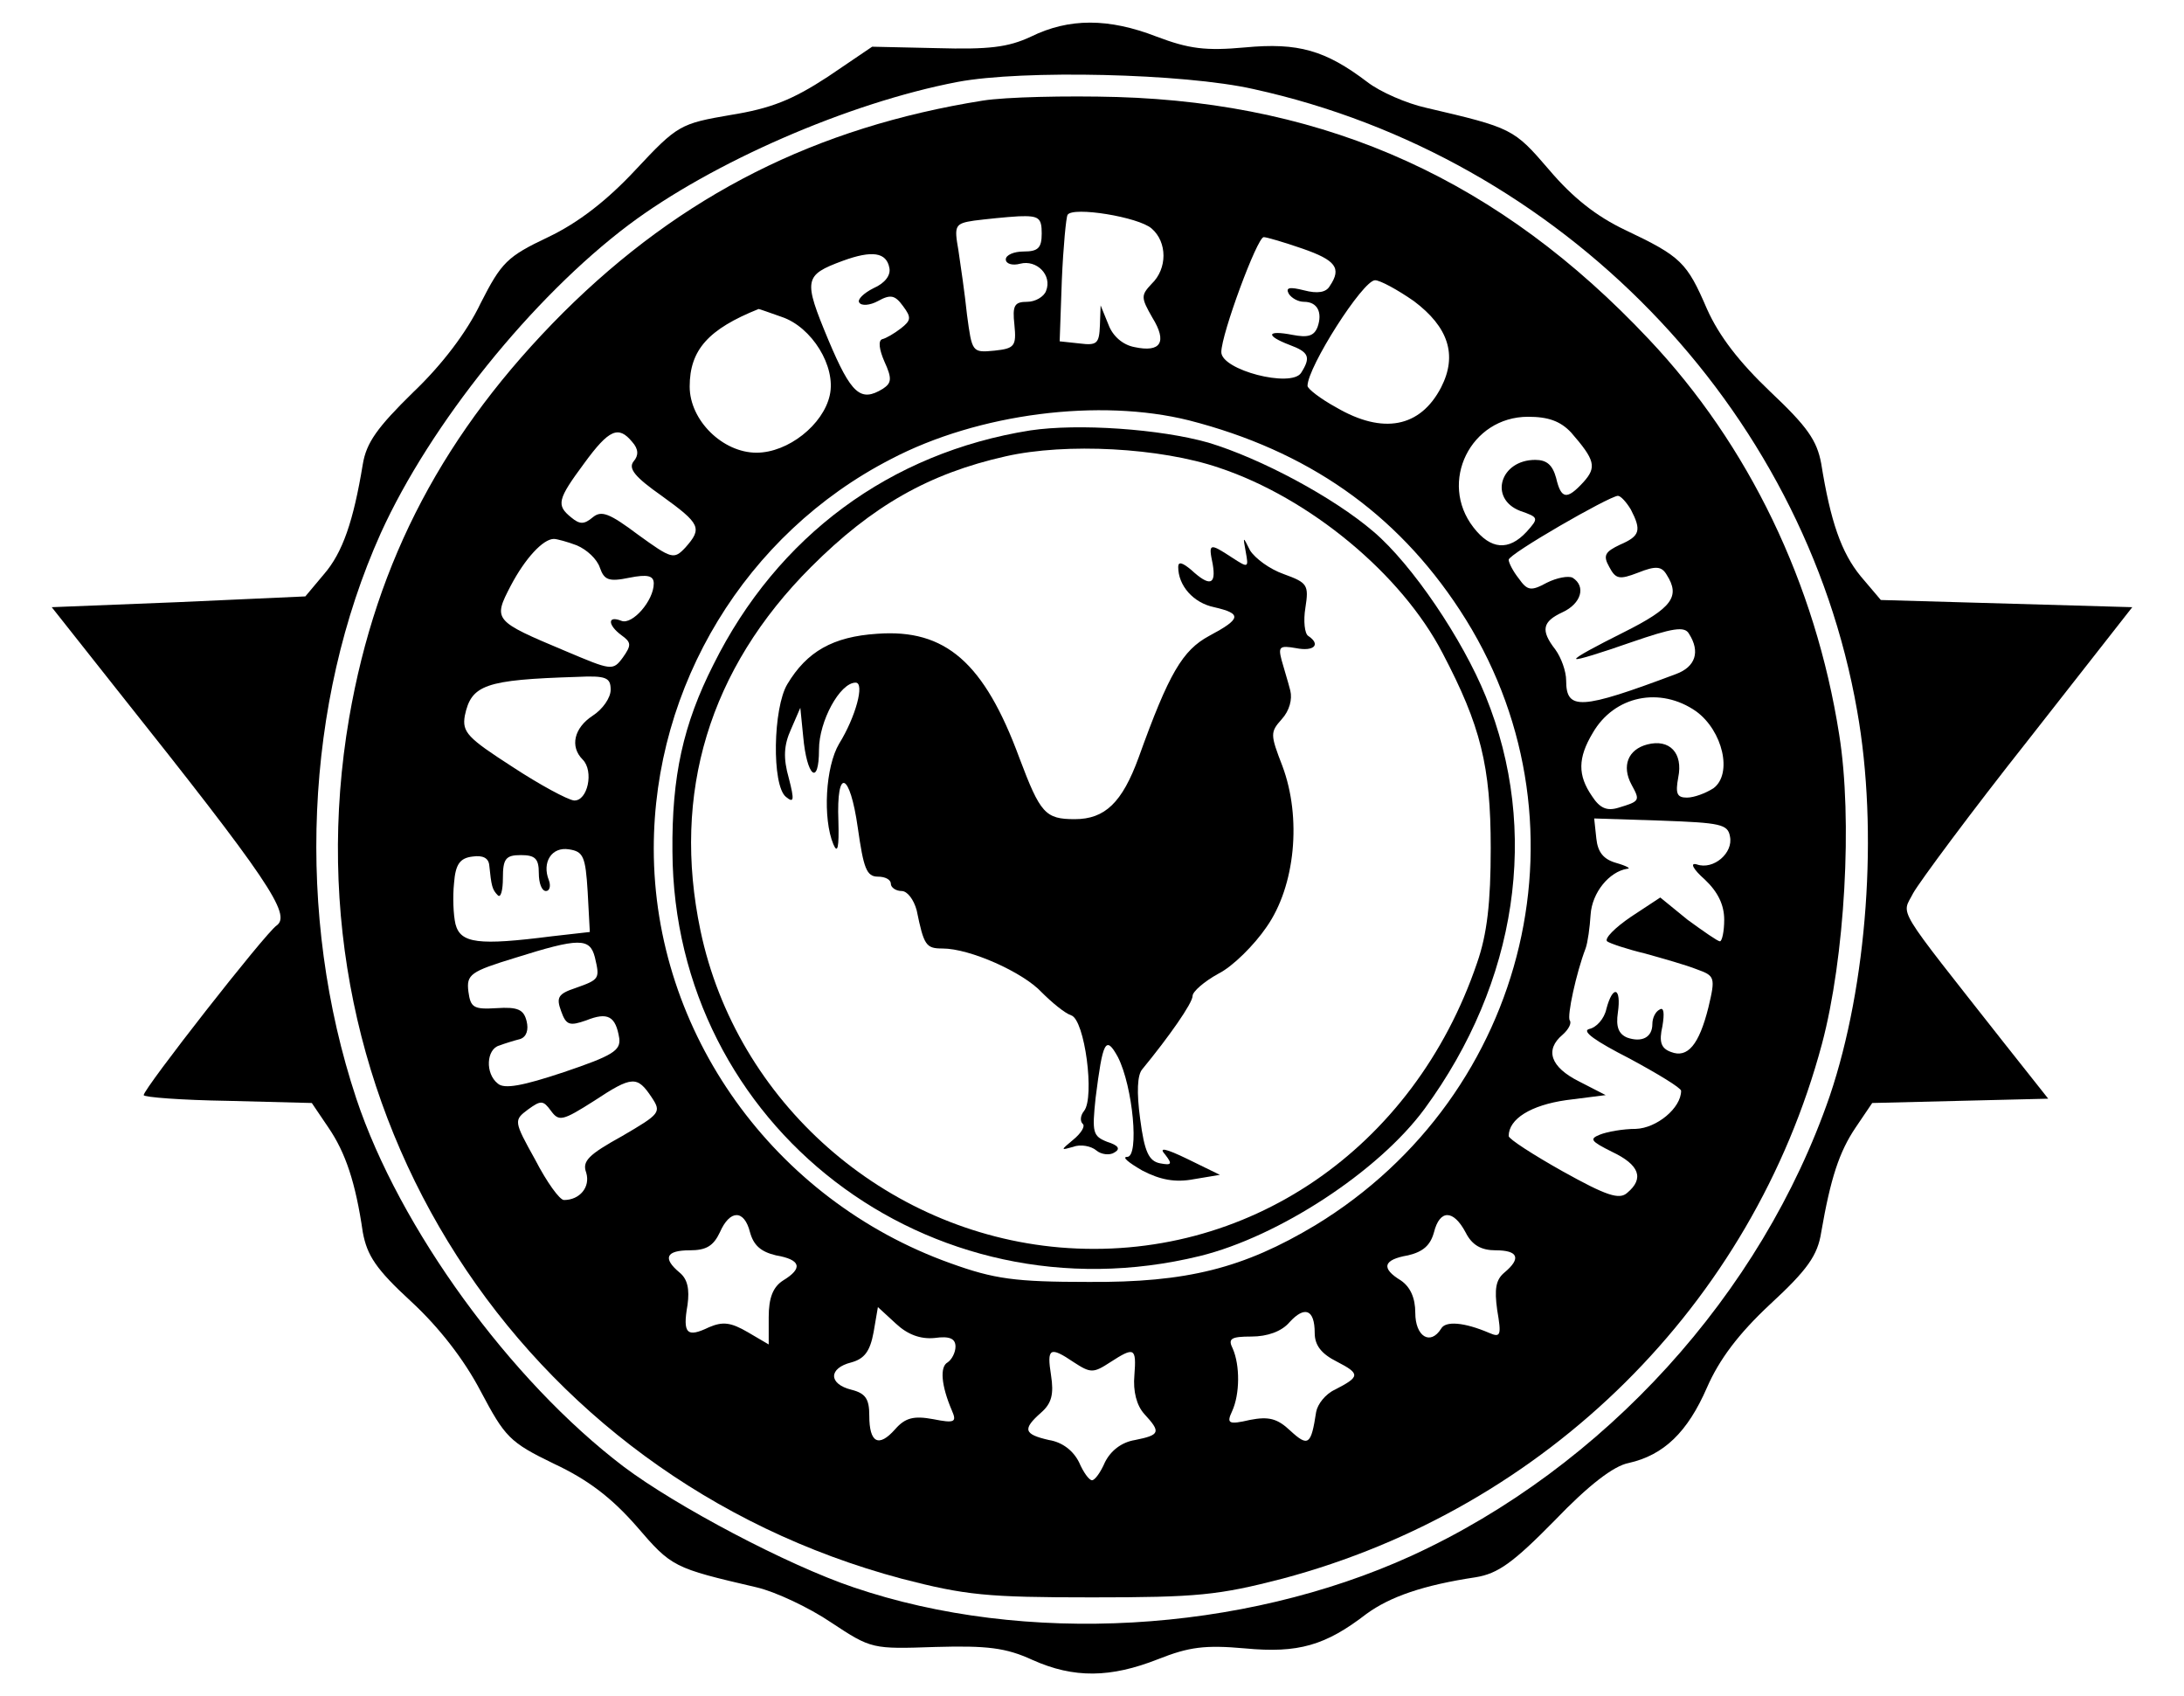 <?xml version="1.0" standalone="no"?>
<!DOCTYPE svg PUBLIC "-//W3C//DTD SVG 20010904//EN"
 "http://www.w3.org/TR/2001/REC-SVG-20010904/DTD/svg10.dtd">
<svg version="1.0" xmlns="http://www.w3.org/2000/svg"
 width="304pt" height="236pt" viewBox="0 0 304 236"
 preserveAspectRatio="xMidYMid meet">
<g transform="translate(0,236) scale(0.1,-0.1)"
fill="#000000" stroke="none">
<path d="M1435 2309 c-32 -15 -59 -18 -131 -16 l-90 2 -62 -42 c-49 -32 -79
-44 -135 -53 -70 -12 -74 -14 -132 -76 -40 -43 -80 -74 -122 -94 -57 -27 -65
-35 -94 -92 -19 -40 -54 -86 -94 -124 -50 -49 -65 -70 -70 -100 -13 -79 -28
-123 -54 -153 l-26 -31 -177 -8 -176 -7 91 -115 c211 -265 243 -313 222 -328
-16 -11 -185 -227 -185 -236 0 -3 53 -7 117 -8 l117 -3 23 -34 c24 -35 38 -77
48 -146 6 -32 18 -51 67 -96 39 -36 74 -81 97 -125 34 -64 40 -71 102 -101 47
-22 80 -47 115 -87 49 -57 51 -58 167 -85 26 -6 73 -28 104 -49 56 -37 57 -37
145 -34 72 2 98 -1 135 -18 58 -26 109 -25 175 1 43 17 65 20 121 15 74 -7
112 4 169 48 33 24 79 40 152 51 31 5 52 20 110 79 47 49 82 76 103 80 49 11
82 43 109 105 17 39 44 75 88 116 52 48 66 68 71 100 13 75 25 112 48 146 l23
34 122 3 123 3 -61 77 c-155 197 -143 177 -127 209 9 16 80 112 160 213 l145
185 -175 5 -175 5 -28 33 c-27 33 -42 76 -55 157 -6 32 -19 51 -71 100 -43 41
-71 77 -88 115 -28 65 -36 73 -114 110 -40 19 -73 45 -106 84 -49 57 -51 58
-171 86 -27 6 -64 22 -82 36 -58 44 -96 55 -170 48 -55 -5 -78 -2 -123 15 -67
26 -122 26 -175 0z m310 -73 c428 -94 766 -442 840 -865 30 -168 14 -382 -38
-536 -95 -276 -314 -517 -582 -640 -237 -108 -539 -125 -777 -44 -92 31 -247
113 -320 168 -158 120 -312 332 -372 512 -85 256 -72 551 34 787 69 152 211
328 345 429 116 87 306 170 458 199 90 17 315 12 412 -10z"/>
<path d="M1368 2220 c-232 -37 -419 -131 -584 -295 -165 -165 -260 -344 -298
-564 -93 -542 237 -1056 769 -1198 89 -23 118 -26 265 -26 147 0 176 3 265 26
368 98 654 382 751 744 32 120 43 313 24 431 -33 210 -126 403 -265 550 -207
220 -444 328 -740 337 -71 2 -156 0 -187 -5z m235 -178 c22 -19 22 -56 0 -77
-15 -16 -15 -19 1 -47 21 -34 12 -49 -25 -41 -16 3 -30 15 -36 31 l-11 27 -1
-28 c-1 -25 -4 -28 -28 -25 l-28 3 3 85 c2 47 6 88 8 91 7 12 99 -3 117 -19z
m-153 -7 c0 -20 -5 -25 -25 -25 -14 0 -25 -5 -25 -11 0 -6 9 -9 20 -6 23 6 45
-16 36 -38 -3 -8 -15 -15 -26 -15 -18 0 -21 -5 -18 -32 3 -30 0 -33 -28 -36
-31 -3 -31 -2 -38 50 -3 29 -9 70 -12 90 -6 34 -5 37 22 41 16 2 44 5 62 6 28
1 32 -2 32 -24z m363 -21 c46 -16 55 -27 38 -52 -5 -9 -17 -11 -36 -6 -20 5
-26 4 -21 -5 4 -6 13 -11 21 -11 19 0 26 -15 19 -35 -5 -13 -14 -15 -35 -11
-36 7 -38 -1 -4 -14 27 -10 30 -17 16 -39 -14 -21 -111 4 -111 29 0 25 50 160
59 160 4 0 28 -7 54 -16z m-575 -27 c2 -10 -6 -21 -22 -28 -14 -7 -23 -16 -20
-20 3 -5 15 -4 26 2 18 10 24 8 35 -7 12 -16 11 -20 -3 -31 -9 -7 -21 -14 -26
-15 -6 -2 -4 -15 3 -31 11 -24 10 -30 -2 -38 -31 -19 -44 -8 -76 68 -35 84
-34 90 20 110 41 15 61 12 65 -10z m730 -46 c48 -36 61 -75 38 -120 -29 -56
-81 -66 -146 -28 -22 12 -40 26 -40 30 0 26 77 147 94 147 7 0 31 -13 54 -29z
m-880 -22 c42 -14 76 -69 67 -109 -9 -41 -58 -80 -102 -80 -47 0 -93 45 -93
92 0 51 26 80 96 108 1 0 15 -5 32 -11z m567 -144 c164 -42 288 -128 377 -264
189 -288 98 -674 -201 -856 -100 -60 -179 -80 -316 -79 -102 0 -131 4 -192 26
-246 88 -413 321 -413 577 0 227 128 438 330 542 122 64 291 85 415 54z m532
-17 c33 -38 36 -48 17 -69 -23 -25 -31 -24 -38 6 -5 18 -13 25 -29 25 -49 0
-65 -54 -21 -71 26 -9 26 -10 9 -29 -25 -27 -50 -25 -74 6 -49 63 -4 154 76
154 28 0 45 -6 60 -22z m-1307 -13 c9 -10 9 -19 2 -27 -8 -10 2 -22 39 -48 54
-39 57 -45 33 -72 -16 -17 -19 -16 -66 18 -40 30 -51 34 -63 24 -12 -10 -18
-10 -30 0 -21 17 -19 25 18 75 35 48 48 53 67 30z m1390 -94 c15 -29 13 -37
-15 -49 -21 -10 -24 -15 -15 -31 9 -17 14 -18 40 -8 25 10 33 9 40 -3 19 -30
8 -46 -60 -80 -38 -19 -68 -35 -66 -37 1 -2 36 9 76 23 58 20 75 23 81 12 16
-25 9 -46 -18 -56 -133 -50 -153 -51 -153 -9 0 13 -7 32 -15 43 -21 27 -18 39
10 52 26 12 33 36 14 48 -6 3 -22 0 -36 -7 -22 -12 -27 -11 -39 6 -8 10 -14
22 -14 26 0 8 139 88 152 89 4 0 12 -9 18 -19z m-1467 -50 c14 -6 28 -19 32
-31 6 -17 12 -20 41 -14 25 5 34 3 34 -8 0 -24 -30 -58 -45 -52 -20 8 -19 -6
0 -20 14 -10 14 -14 2 -31 -14 -19 -16 -18 -80 9 -100 42 -101 43 -76 91 20
38 45 65 60 65 4 0 19 -4 32 -9z m47 -201 c0 -11 -11 -27 -25 -36 -26 -17 -32
-43 -14 -61 16 -16 7 -58 -12 -57 -9 1 -48 22 -86 47 -62 40 -70 48 -66 71 9
43 28 50 156 54 41 2 47 -1 47 -18z m1511 -30 c37 -27 51 -87 24 -107 -11 -7
-27 -13 -37 -13 -14 0 -16 6 -12 28 7 34 -12 54 -43 46 -27 -7 -36 -30 -22
-56 12 -22 12 -23 -18 -32 -16 -5 -26 -1 -37 16 -20 29 -20 53 1 88 30 52 94
65 144 30z m47 -174 c5 -23 -23 -47 -46 -39 -10 3 -6 -6 11 -21 18 -17 27 -35
27 -56 0 -16 -3 -30 -6 -30 -3 0 -23 14 -45 30 l-38 31 -41 -27 c-22 -15 -37
-30 -33 -34 4 -3 28 -11 53 -17 25 -7 57 -16 72 -22 25 -9 26 -11 16 -53 -13
-52 -29 -71 -52 -62 -14 5 -17 14 -12 36 3 18 2 27 -4 23 -6 -3 -10 -12 -10
-20 0 -19 -15 -26 -35 -19 -12 5 -16 15 -13 35 5 35 -7 39 -16 5 -3 -14 -14
-26 -24 -28 -11 -3 9 -17 56 -41 39 -21 72 -41 72 -45 0 -24 -34 -52 -63 -53
-18 0 -40 -4 -50 -8 -15 -6 -13 -9 17 -24 38 -18 45 -37 21 -57 -11 -10 -29
-4 -90 30 -41 23 -75 45 -75 49 0 24 31 43 80 50 l55 7 -37 19 c-40 20 -48 44
-23 65 8 7 13 16 10 20 -4 6 9 66 22 100 3 8 6 30 7 47 2 31 26 60 51 64 6 0
-1 4 -15 8 -18 5 -26 15 -28 34 l-3 28 93 -3 c83 -3 93 -5 96 -22z m-1590 -77
l3 -56 -53 -6 c-102 -13 -127 -10 -134 17 -3 13 -4 38 -2 57 2 26 8 35 26 37
14 2 22 -2 23 -12 3 -29 4 -34 12 -42 4 -4 7 7 7 24 0 27 4 32 25 32 20 0 25
-5 25 -25 0 -14 4 -25 10 -25 5 0 7 7 4 15 -10 25 4 47 28 43 20 -3 23 -10 26
-59z m10 -91 c7 -30 7 -31 -27 -43 -24 -8 -27 -13 -20 -32 7 -20 12 -21 35
-13 30 12 41 6 46 -25 2 -17 -9 -24 -77 -47 -57 -19 -83 -24 -92 -16 -18 14
-16 48 2 53 8 3 21 7 29 9 9 3 12 13 9 25 -4 16 -12 20 -42 18 -32 -2 -36 1
-39 23 -3 24 3 28 65 47 89 28 104 28 111 1z m79 -195 c14 -21 12 -23 -41 -54
-47 -26 -56 -35 -50 -51 6 -20 -9 -38 -31 -38 -6 0 -24 25 -40 56 -30 54 -30
55 -10 70 18 13 21 13 32 -2 11 -15 16 -14 60 14 53 35 60 35 80 5z m137 -188
c5 -18 15 -27 36 -32 35 -6 38 -18 10 -35 -14 -9 -20 -24 -20 -51 l0 -38 -29
17 c-24 14 -35 15 -54 7 -31 -15 -37 -9 -30 31 3 22 0 36 -11 45 -24 20 -19
31 14 31 23 0 33 6 42 25 14 32 34 32 42 0z m996 0 c9 -18 22 -25 42 -25 31 0
36 -11 12 -31 -12 -10 -14 -23 -10 -52 6 -35 5 -39 -11 -32 -35 15 -61 17 -67
6 -15 -24 -36 -11 -36 22 0 21 -7 36 -20 45 -28 17 -25 29 10 35 21 5 31 14
36 32 8 32 27 32 44 0z m-739 -147 c21 3 29 -1 29 -12 0 -8 -5 -18 -11 -22
-11 -6 -9 -32 6 -67 7 -16 4 -18 -26 -12 -27 5 -39 2 -53 -14 -23 -26 -36 -19
-36 19 0 23 -5 31 -25 36 -32 8 -32 30 0 38 18 5 26 15 31 42 l6 35 25 -23
c16 -15 34 -22 54 -20z m529 7 c0 -17 9 -29 31 -40 33 -17 32 -21 -3 -39 -13
-6 -24 -20 -26 -31 -7 -46 -11 -49 -36 -26 -18 17 -30 20 -56 15 -30 -7 -33
-5 -25 12 11 24 11 64 1 87 -7 14 -3 17 26 17 22 0 42 7 53 20 21 23 35 18 35
-15z m-335 -41 c23 -15 27 -15 50 0 34 22 37 21 34 -18 -2 -22 3 -42 14 -54
23 -25 22 -29 -13 -36 -19 -3 -34 -15 -42 -31 -6 -14 -14 -25 -18 -25 -4 0
-12 11 -18 25 -8 16 -23 28 -42 31 -35 8 -37 15 -11 38 15 13 18 26 14 52 -6
38 -2 41 32 18z"/>
<path d="M1434 1761 c-195 -31 -352 -147 -441 -326 -42 -83 -58 -155 -57 -260
2 -382 357 -655 734 -563 110 27 249 118 313 205 129 176 161 387 85 574 -32
79 -102 183 -156 229 -56 48 -157 102 -230 124 -67 19 -181 27 -248 17z m263
-52 c126 -42 254 -148 311 -258 53 -101 67 -157 67 -271 0 -76 -5 -120 -19
-160 -88 -259 -321 -418 -581 -396 -244 21 -450 203 -500 441 -40 191 12 364
154 506 85 85 164 130 271 154 84 19 215 12 297 -16z"/>
<path d="M1734 1592 c4 -22 4 -23 -19 -8 -32 21 -33 20 -27 -9 5 -29 -4 -32
-30 -8 -12 10 -18 12 -18 4 0 -26 21 -50 50 -56 39 -9 38 -16 -7 -40 -37 -20
-56 -52 -98 -169 -23 -63 -47 -86 -89 -86 -41 0 -48 8 -77 85 -49 133 -103
180 -198 173 -62 -4 -98 -25 -125 -70 -20 -33 -22 -141 -2 -157 11 -9 12 -5 4
26 -8 28 -7 46 3 68 l13 30 4 -40 c5 -56 22 -70 22 -18 0 39 29 93 51 93 13 0
0 -48 -23 -85 -19 -32 -23 -104 -8 -140 6 -14 8 -4 7 32 -3 76 16 69 27 -9 8
-56 12 -68 28 -68 10 0 18 -4 18 -10 0 -5 7 -10 15 -10 8 0 17 -12 21 -27 10
-49 13 -53 36 -53 38 0 112 -33 138 -61 14 -14 32 -29 41 -32 19 -6 33 -114
18 -133 -5 -6 -6 -14 -2 -18 4 -3 -2 -13 -13 -22 -18 -15 -18 -15 0 -10 10 4
25 1 32 -5 7 -6 19 -7 25 -3 9 5 6 10 -10 15 -20 8 -21 13 -16 61 10 79 14 88
31 57 21 -41 30 -139 13 -139 -8 0 2 -8 21 -19 25 -13 46 -17 72 -12 l36 6
-45 22 c-31 15 -41 17 -31 6 10 -13 9 -15 -7 -12 -16 3 -22 16 -28 62 -5 37
-4 61 3 69 37 45 70 92 70 102 0 6 16 20 36 31 20 10 50 40 67 65 40 57 49
152 22 224 -17 44 -17 47 -1 65 11 12 15 28 12 40 -3 12 -9 31 -12 42 -5 19
-3 21 20 17 25 -5 35 5 17 17 -5 3 -7 21 -4 39 5 32 3 35 -30 47 -20 7 -40 22
-47 33 -10 20 -10 20 -6 -2z"/>
</g>
</svg>
